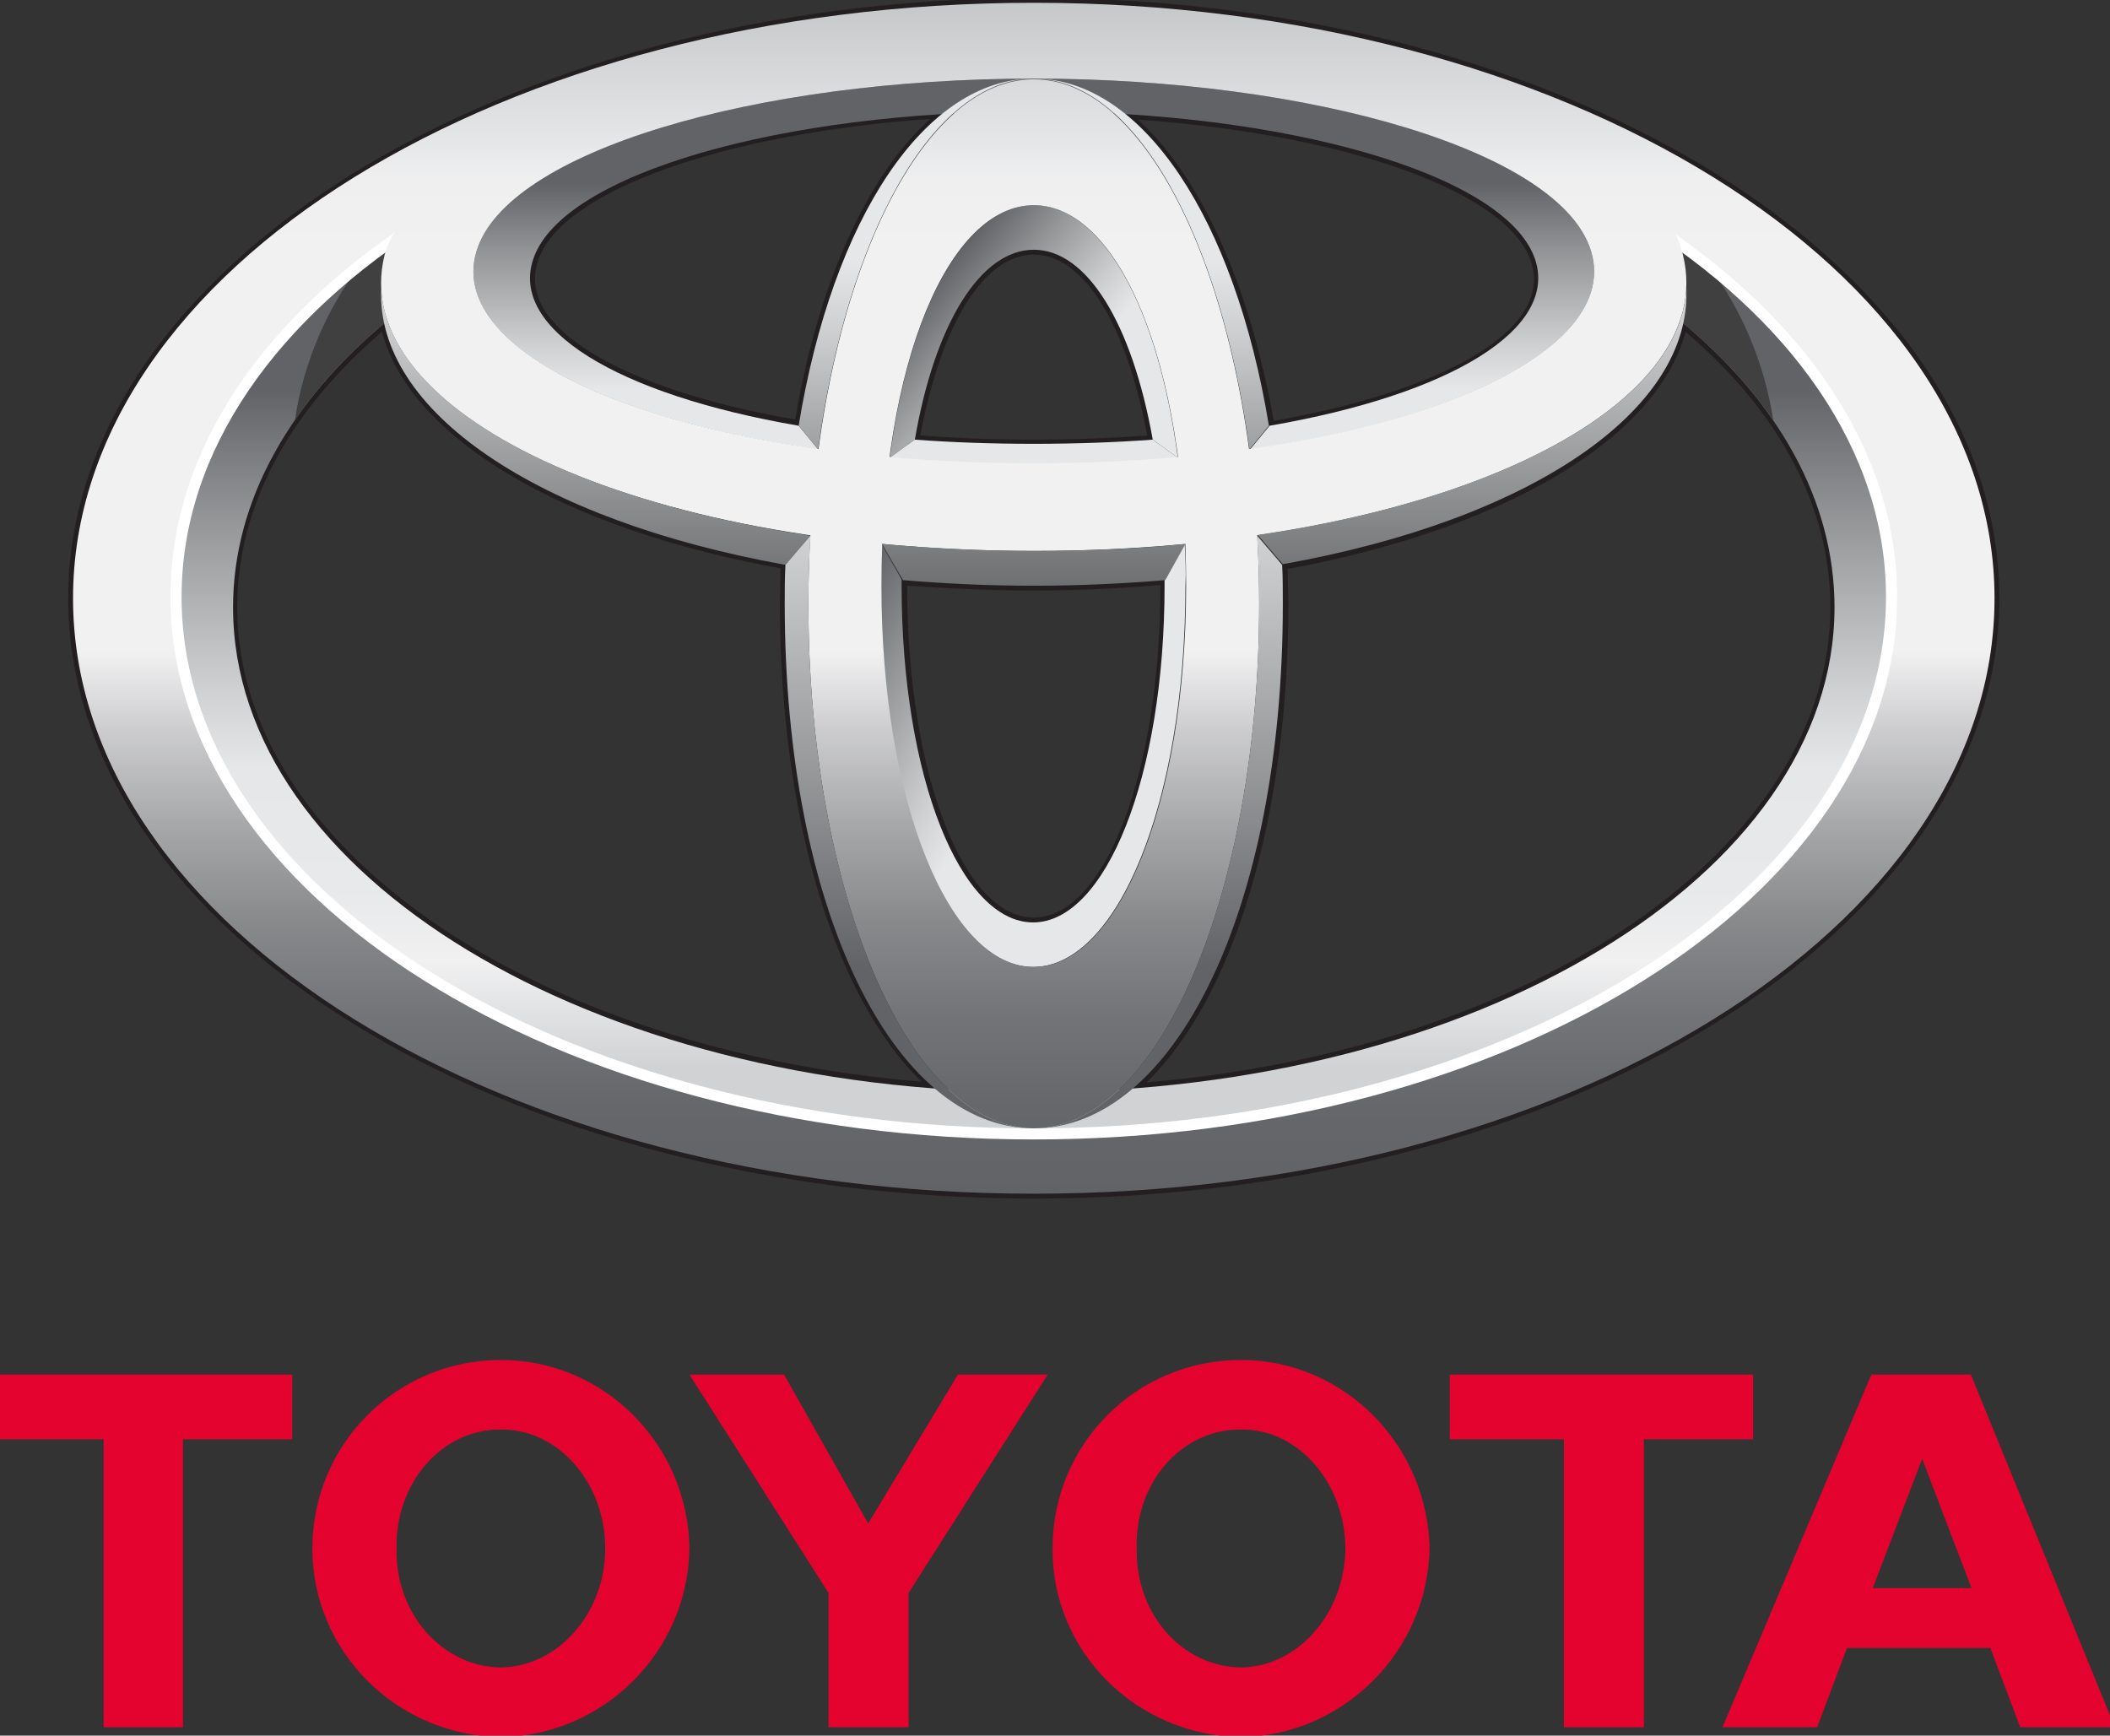 <svg version="1.1" id="Layer_1" xmlns="http://www.w3.org/2000/svg" x="0" y="0" viewBox="0 0 303.3 249.5" style="enable-background:new 0 0 303.3 249.5" xml:space="preserve"><rect x="0" y="0" width="303.3" height="249.5" fill="#333333" stroke="none"/><style>.st653{fill:#e4032e}.st654{fill:#231f20}.st659{fill:#404041}</style><path class="st653" d="M151.3 222.6c0-15 12-27.1 27.1-27.1 14.7 0 26.8 12.1 27.1 27.1-.3 14.8-12.4 26.9-27.1 27.1-15.1-.2-27.2-12.3-27.1-27.1zm27.1 17.1c8.2-.1 14.9-7.8 15-17.1-.1-9.5-6.8-17.2-15-17.1-8.5-.1-15.3 7.6-15 17.1-.2 9.4 6.5 17 15 17.1M236.3 206.9v41.4h-11.5v-41.4h-16.4v-9.3H252v9.3h-15.7M265.5 236.9l-4.3 11.4h-13.6l21.4-50.7h14.3l20.7 50.7h-13.6l-4.3-11.4h-20.6zm10.8-8.6h7.1l-7.1-18.6-7.1 18.6h7.1M26.3 206.9v41.4H14.9v-41.4H-.9v-9.3H42v9.3H26.3M44.9 222.6c0-15 12.1-27.1 27.1-27.1 14.8 0 26.9 12.1 27.1 27.1-.2 14.8-12.3 26.9-27.1 27.1-15-.2-27.1-12.3-27.1-27.1zM72 239.7c8.2-.1 15-7.8 15-17.1 0-9.5-6.8-17.2-15-17.1-8.4-.1-15.2 7.6-15 17.1-.2 9.4 6.6 17 15 17.1M124.8 248.3h5.8V229l20-31.4h-12.9L124.8 219l-12.1-21.4H99.1l20 31.4v19.3h5.7"/><path class="st654" d="M9.8 86c0 47.6 62.3 86.3 138.8 86.3 76.5 0 138.8-38.7 138.8-86.3 0-47.6-62.2-86.3-138.8-86.3C72.1-.2 9.8 38.5 9.8 86zm1.4 0c0-46.8 61.6-84.9 137.4-84.9C224.4 1.1 286 39.2 286 86c0 46.8-61.6 84.9-137.4 84.9-75.8 0-137.4-38.1-137.4-84.9z"/><path class="st654" d="M135.4 15.7C103.7 17.6 79.8 26.2 76 36.9c-.4 1-.6 2.1-.6 3.1 0 1.7.5 3.3 1.4 5 4.3 7.4 18.1 13.5 37.8 16.9l.7.1.1-.7c3.4-20.5 10.8-36.7 20.4-44.4l1.7-1.3-2.1.1zM78.1 44.3c-.8-1.4-1.2-2.8-1.2-4.3 0-.9.2-1.8.5-2.7 3.5-9.9 26.6-18.1 56.3-20.2-9.1 8.2-16.1 23.7-19.4 43.2-18.7-3.2-32.2-9.2-36.2-16zM76 36.9zM130.8 63.1l-.1.7.7.1c5.6.4 11.4.6 17.2.6 5.8 0 11.6-.2 17.2-.6l.7-.1-.1-.7c-3.1-17.2-9.9-27.8-17.8-27.8-7.9-.1-14.7 10.6-17.8 27.8zm17.8-26.5c7.1 0 13.3 9.9 16.3 26-5.3.4-10.8.6-16.3.6s-11-.2-16.3-.6c3-16.1 9.2-26 16.3-26zM161.3 16.9c9.6 7.7 17.1 23.9 20.4 44.4l.1.7.7-.1c19.7-3.3 33.5-9.5 37.8-16.9 1.6-2.6 1.8-5.4.9-8.1-3.8-10.7-27.7-19.2-59.4-21.2l-2.1-.1 1.6 1.3zm2.3.3c29.8 2.1 52.9 10.3 56.4 20.2.3.9.5 1.8.5 2.7 0 1.4-.4 2.9-1.2 4.3-4 6.9-17.5 12.8-36.2 16.1-3.5-19.6-10.5-35.1-19.5-43.3zM54.8 46c-14.4 12.1-22 26.3-22 41.3 0 35.5 43.7 65.5 101.5 69.9l2 .2-1.6-1.3c-13.2-11.3-21.3-37.8-21.3-69.2l.1-6.1-.6-.1C81 75 59.1 61.9 55.8 46.5l-.2-1.1-.8.6zM34.1 87.3c0-14.3 7.2-27.9 20.8-39.6C59 63 80.8 76 112.2 81.7c0 .9-.1 5-.1 5 0 30.6 7.8 56.7 20.4 68.8-56.2-4.7-98.4-33.8-98.4-68.2zM129.1 83.4v.8c0 27.5 8.6 49.1 19.5 49.1 11 0 19.5-21.6 19.5-49.1v-1.5l-.7.1c-6.1.5-12.4.8-18.8.8s-12.7-.3-18.8-.8l-.7-.1v.7zm1.3.8c5.9.4 12.1.7 18.2.7s12.2-.3 18.2-.8v.1c0 26.8-8 47.7-18.2 47.7s-18.2-20.9-18.2-47.7zM241.3 46.3c-3.3 15.4-25.2 28.5-57.1 34.2l-.6.1.1 6.1c0 31.4-8.2 57.9-21.3 69.2l-1.6 1.3 2-.2c57.9-4.3 101.5-34.4 101.5-69.9 0-15-7.6-29.3-22-41.3l-.9-.7-.1 1.2zm1 1.4c13.6 11.6 20.8 25.3 20.8 39.6 0 34.4-42.2 63.5-98.3 68.3 12.6-12.2 20.4-38.2 20.4-68.8 0 0-.1-4.1-.1-5 31.3-5.8 53.1-18.8 57.2-34.1z"/><linearGradient id="SVGID_1_" gradientUnits="userSpaceOnUse" x1="148.599" y1="153.477" x2="148.599" y2="55.946"><stop offset="0" style="stop-color:#d0d2d3"/><stop offset=".158" style="stop-color:#f1f1f2"/><stop offset=".164" style="stop-color:#f0f0f1"/><stop offset=".259" style="stop-color:#e8e9ea"/><stop offset=".44" style="stop-color:#e6e7e8"/><stop offset=".559" style="stop-color:#cfd0d1"/><stop offset=".809" style="stop-color:#949597"/><stop offset="1" style="stop-color:#626366"/></linearGradient><path d="M241.4 34.9c.2.6.4 1.1.5 1.7.8 3.2.6 6.4-.4 9.5 14 11.5 22.2 25.8 22.2 41.2 0 38.5-51.6 69.7-115.1 69.7C85 157 33.5 125.8 33.5 87.3c0-15.4 8.3-29.7 22.2-41.2-1-3.1-1.2-6.2-.4-9.5.1-.6.4-1.2.7-1.8-19.1 13.6-30.7 31.4-30.7 51 0 42.6 55.2 77.2 123.3 77.2s123.3-34.6 123.3-77.2c0-19.5-11.5-37.3-30.5-50.9z" style="fill:url(#SVGID_1_)"/><linearGradient id="SVGID_00000134211258104200377130000007993747841372966322_" gradientUnits="userSpaceOnUse" x1="166.192" y1="69.457" x2="133.095" y2="41.685"><stop offset="0" style="stop-color:#e6e7e8"/><stop offset=".44" style="stop-color:#e6e7e8"/><stop offset=".559" style="stop-color:#cfd0d1"/><stop offset=".809" style="stop-color:#949597"/><stop offset="1" style="stop-color:#626366"/></linearGradient><path style="fill:url(#SVGID_00000134211258104200377130000007993747841372966322_)" d="m131.5 63.2-3.6 2.6c2.9-22.1 11.1-36.3 20.7-36.3s17.8 14.2 20.7 36.3l-3.6-2.6c-3-16.8-9.5-27.3-17.1-27.3-7.6 0-14.2 10.5-17.1 27.3z"/><linearGradient id="SVGID_00000098192959224592482170000009590398800794440631_" gradientUnits="userSpaceOnUse" x1="169.383" y1="115.083" x2="121.513" y2="87.445"><stop offset="0" style="stop-color:#e6e7e8"/><stop offset=".44" style="stop-color:#e6e7e8"/><stop offset=".559" style="stop-color:#cfd0d1"/><stop offset=".809" style="stop-color:#949597"/><stop offset="1" style="stop-color:#626366"/></linearGradient><path style="fill:url(#SVGID_00000098192959224592482170000009590398800794440631_)" d="m170.3 78.2-2.9 5.2v.8c0 27.5-8.5 48.4-18.9 48.4-10.4 0-18.9-20.9-18.9-48.4v-.9l-2.9-5.1c-.1 2-.1 3.9-.1 6 0 31.2 9.8 54.8 21.9 54.8 12.1 0 21.9-23.6 21.9-54.8.1-2.1 0-4-.1-6z"/><linearGradient id="SVGID_00000042720293220498994630000002700066385044458117_" gradientUnits="userSpaceOnUse" x1="148.597" y1="79.155" x2="148.597" y2="26.307"><stop offset="0" style="stop-color:#e6e7e8"/><stop offset=".44" style="stop-color:#e6e7e8"/><stop offset=".559" style="stop-color:#cfd0d1"/><stop offset=".809" style="stop-color:#949597"/><stop offset="1" style="stop-color:#626366"/></linearGradient><path style="fill:url(#SVGID_00000042720293220498994630000002700066385044458117_)" d="M165.7 63.2c-5.4.4-11.2.6-17.1.6-6 0-11.7-.2-17.1-.6l-3.6 2.6c6.6.6 13.5.9 20.7.9s14.1-.3 20.7-.9l-3.6-2.6zm63-27.1c-4.3-14.3-40-24.8-80.1-24.8-40.1 0-75.8 10.5-80.1 24.8-3.8 12.4 16.7 23.9 49.1 28.5l-2.8-3.4c-26.2-4.5-41.7-14-38.1-24.1C81 24.9 112.6 16 148.6 16c36 0 67.6 8.9 72 21.1 3.6 10.1-12 19.6-38.1 24.1l-2.8 3.4c32.3-4.6 52.8-16.1 49-28.5z"/><path class="st659" d="M241.5 46.1c5.4 4.4 9.9 9.2 13.4 14.3-1.3-8.3-4.6-16-9.4-22.4-1.3-1.1-2.7-2.1-4.1-3.1.2.6.4 1.1.5 1.7.8 3.2.6 6.4-.4 9.5zM55.7 46.1c-1-3.1-1.2-6.2-.4-9.5.1-.6.4-1.2.7-1.8-1.5 1-2.9 2.1-4.2 3.2-4.8 6.4-8.2 14.1-9.4 22.4 3.4-5.1 8-9.9 13.3-14.3z"/><linearGradient id="SVGID_00000074429422988809815110000013847642490218271419_" gradientUnits="userSpaceOnUse" x1="148.597" y1=".422" x2="148.597" y2="171.619"><stop offset="0" style="stop-color:#c5c7c9"/><stop offset=".048" style="stop-color:#d4d5d7"/><stop offset=".12" style="stop-color:#e6e7e8"/><stop offset=".124" style="stop-color:#e8e9ea"/><stop offset=".147" style="stop-color:#efeff0"/><stop offset=".21" style="stop-color:#f1f1f2"/><stop offset=".545" style="stop-color:#f1f1f2"/><stop offset=".612" style="stop-color:#ccccce"/><stop offset=".692" style="stop-color:#a6a7a9"/><stop offset=".772" style="stop-color:#88898b"/><stop offset=".851" style="stop-color:#737477"/><stop offset=".928" style="stop-color:#66676a"/><stop offset="1" style="stop-color:#626366"/></linearGradient><path style="fill:url(#SVGID_00000074429422988809815110000013847642490218271419_)" d="M10.5 86C10.5 38.7 72.3.4 148.6.4S286.7 38.7 286.7 86s-61.8 85.6-138.1 85.6S10.5 133.3 10.5 86zm138.1 77c68.1 0 123.3-34.6 123.3-77.2S216.7 8.6 148.6 8.6 25.3 43.2 25.3 85.8 80.5 163 148.6 163z"/><path d="M24.5 85.8c0 43 55.7 78 124.1 78 68.4 0 124.1-35 124.1-78s-55.7-78-124.1-78c-68.4 0-124.1 35-124.1 78zm1.6 0c0-42.1 55-76.4 122.5-76.4s122.5 34.3 122.5 76.4-55 76.4-122.5 76.4c-67.6 0-122.5-34.3-122.5-76.4z" style="fill:#fff"/><linearGradient id="SVGID_00000042001903861943176630000001463220764645652908_" gradientUnits="userSpaceOnUse" x1="148.599" y1=".415" x2="148.599" y2="171.608"><stop offset="0" style="stop-color:#c5c7c9"/><stop offset=".048" style="stop-color:#d4d5d7"/><stop offset=".12" style="stop-color:#e6e7e8"/><stop offset=".124" style="stop-color:#e8e9ea"/><stop offset=".147" style="stop-color:#efeff0"/><stop offset=".21" style="stop-color:#f1f1f2"/><stop offset=".545" style="stop-color:#f1f1f2"/><stop offset=".612" style="stop-color:#ccccce"/><stop offset=".692" style="stop-color:#a6a7a9"/><stop offset=".772" style="stop-color:#88898b"/><stop offset=".851" style="stop-color:#737477"/><stop offset=".928" style="stop-color:#66676a"/><stop offset="1" style="stop-color:#626366"/></linearGradient><path style="fill:url(#SVGID_00000042001903861943176630000001463220764645652908_)" d="M116.2 86.8c0-41.2 14.5-75.4 32.4-75.4S181 45.6 181 86.8c0 41.7-14.5 75.4-32.4 75.4s-32.4-33.8-32.4-75.4zm32.4 52.2c12.1 0 21.9-23.6 21.9-54.8 0-32.4-9.8-54.7-21.9-54.7s-21.9 22.3-21.9 54.7c0 31.2 9.8 54.8 21.9 54.8z"/><linearGradient id="SVGID_00000058580926207947715160000001300271243684587905_" gradientUnits="userSpaceOnUse" x1="148.597" y1=".427" x2="148.597" y2="171.622"><stop offset="0" style="stop-color:#c5c7c9"/><stop offset=".048" style="stop-color:#d4d5d7"/><stop offset=".12" style="stop-color:#e6e7e8"/><stop offset=".124" style="stop-color:#e8e9ea"/><stop offset=".147" style="stop-color:#efeff0"/><stop offset=".21" style="stop-color:#f1f1f2"/><stop offset=".545" style="stop-color:#f1f1f2"/><stop offset=".612" style="stop-color:#ccccce"/><stop offset=".692" style="stop-color:#a6a7a9"/><stop offset=".772" style="stop-color:#88898b"/><stop offset=".851" style="stop-color:#737477"/><stop offset=".928" style="stop-color:#66676a"/><stop offset="1" style="stop-color:#626366"/></linearGradient><path style="fill:url(#SVGID_00000058580926207947715160000001300271243684587905_)" d="M55.3 36.6C58.9 22.5 101.9 2 148.6 2c46.7 0 88.3 14.7 93.3 34.6 5.6 22.4-35.8 42.6-93.3 42.6S49.6 59 55.3 36.6zm93.3-25.3c-40.1 0-75.8 10.5-80.1 24.8-4.9 16 30.8 30.5 80.1 30.5s85-14.5 80.1-30.5c-4.3-14.3-40-24.8-80.1-24.8z"/><linearGradient id="SVGID_00000084522142595072344120000007128423567169852337_" gradientUnits="userSpaceOnUse" x1="148.599" y1="35.92" x2="148.599" y2="84.713"><stop offset=".006" style="stop-color:#e6e7e8"/><stop offset="1" style="stop-color:#6d6e70"/></linearGradient><path style="fill:url(#SVGID_00000084522142595072344120000007128423567169852337_)" d="m126.8 78.2 3 5.2c6 .5 12.3.8 18.8.8s12.8-.3 18.9-.8l2.9-5.2c-6.9.7-14.2 1-21.8 1-7.6 0-14.8-.4-21.8-1zm115.6-36.8c-.7 16-25.3 30.2-61.6 35.5l3.6 4.2c35.4-6.3 58.8-22 58-39.7zm-187.6.1c-.8 17.6 22.5 33.3 58.1 39.7l3.6-4.2c-36.4-5.4-60.9-19.6-61.7-35.5z"/><linearGradient id="SVGID_00000131352836522982996190000009736896541448984231_" gradientUnits="userSpaceOnUse" x1="165.498" y1=".42" x2="165.498" y2="84.231"><stop offset="0" style="stop-color:#e6e7e8"/><stop offset=".44" style="stop-color:#e6e7e8"/><stop offset=".559" style="stop-color:#cfd0d1"/><stop offset=".809" style="stop-color:#949597"/><stop offset="1" style="stop-color:#626366"/></linearGradient><path style="fill:url(#SVGID_00000131352836522982996190000009736896541448984231_)" d="m179.6 64.6 2.8-3.4c-4.9-29.8-18.2-49.9-33.8-49.9 14.6 0 26.9 22.7 31 53.3z"/><linearGradient id="SVGID_00000150067676695458163540000001429097786491634111_" gradientUnits="userSpaceOnUse" x1="131.697" y1=".42" x2="131.697" y2="84.231"><stop offset="0" style="stop-color:#e6e7e8"/><stop offset=".44" style="stop-color:#e6e7e8"/><stop offset=".559" style="stop-color:#cfd0d1"/><stop offset=".809" style="stop-color:#949597"/><stop offset="1" style="stop-color:#626366"/></linearGradient><path style="fill:url(#SVGID_00000150067676695458163540000001429097786491634111_)" d="M117.6 64.6c4.1-30.6 16.4-53.3 31-53.3-15.6 0-28.9 20-33.8 49.9l2.8 3.4z"/><linearGradient id="SVGID_00000017486046205199577950000001261611586712692394_" gradientUnits="userSpaceOnUse" x1="130.693" y1=".419" x2="130.693" y2="139.025"><stop offset="0" style="stop-color:#e6e7e8"/><stop offset=".44" style="stop-color:#e6e7e8"/><stop offset=".559" style="stop-color:#cfd0d1"/><stop offset=".809" style="stop-color:#949597"/><stop offset="1" style="stop-color:#626366"/></linearGradient><path style="fill:url(#SVGID_00000017486046205199577950000001261611586712692394_)" d="M116.2 86.8c0-3.3.1-6.6.3-9.8l-3.6 4.2c-.1 1.8-.1 3.7-.1 5.6 0 44.1 15.7 75.4 35.8 75.4-17.9 0-32.4-33.8-32.4-75.4z"/><linearGradient id="SVGID_00000089532959987963671030000008799229265712810675_" gradientUnits="userSpaceOnUse" x1="166.505" y1=".419" x2="166.505" y2="139.025"><stop offset="0" style="stop-color:#e6e7e8"/><stop offset=".44" style="stop-color:#e6e7e8"/><stop offset=".559" style="stop-color:#cfd0d1"/><stop offset=".809" style="stop-color:#949597"/><stop offset="1" style="stop-color:#626366"/></linearGradient><path style="fill:url(#SVGID_00000089532959987963671030000008799229265712810675_)" d="m184.3 81.2-3.6-4.2c.2 3.2.3 6.5.3 9.8 0 41.7-14.5 75.4-32.4 75.4 20.1 0 35.8-31.3 35.8-75.4 0-1.9 0-3.8-.1-5.6z"/></svg>